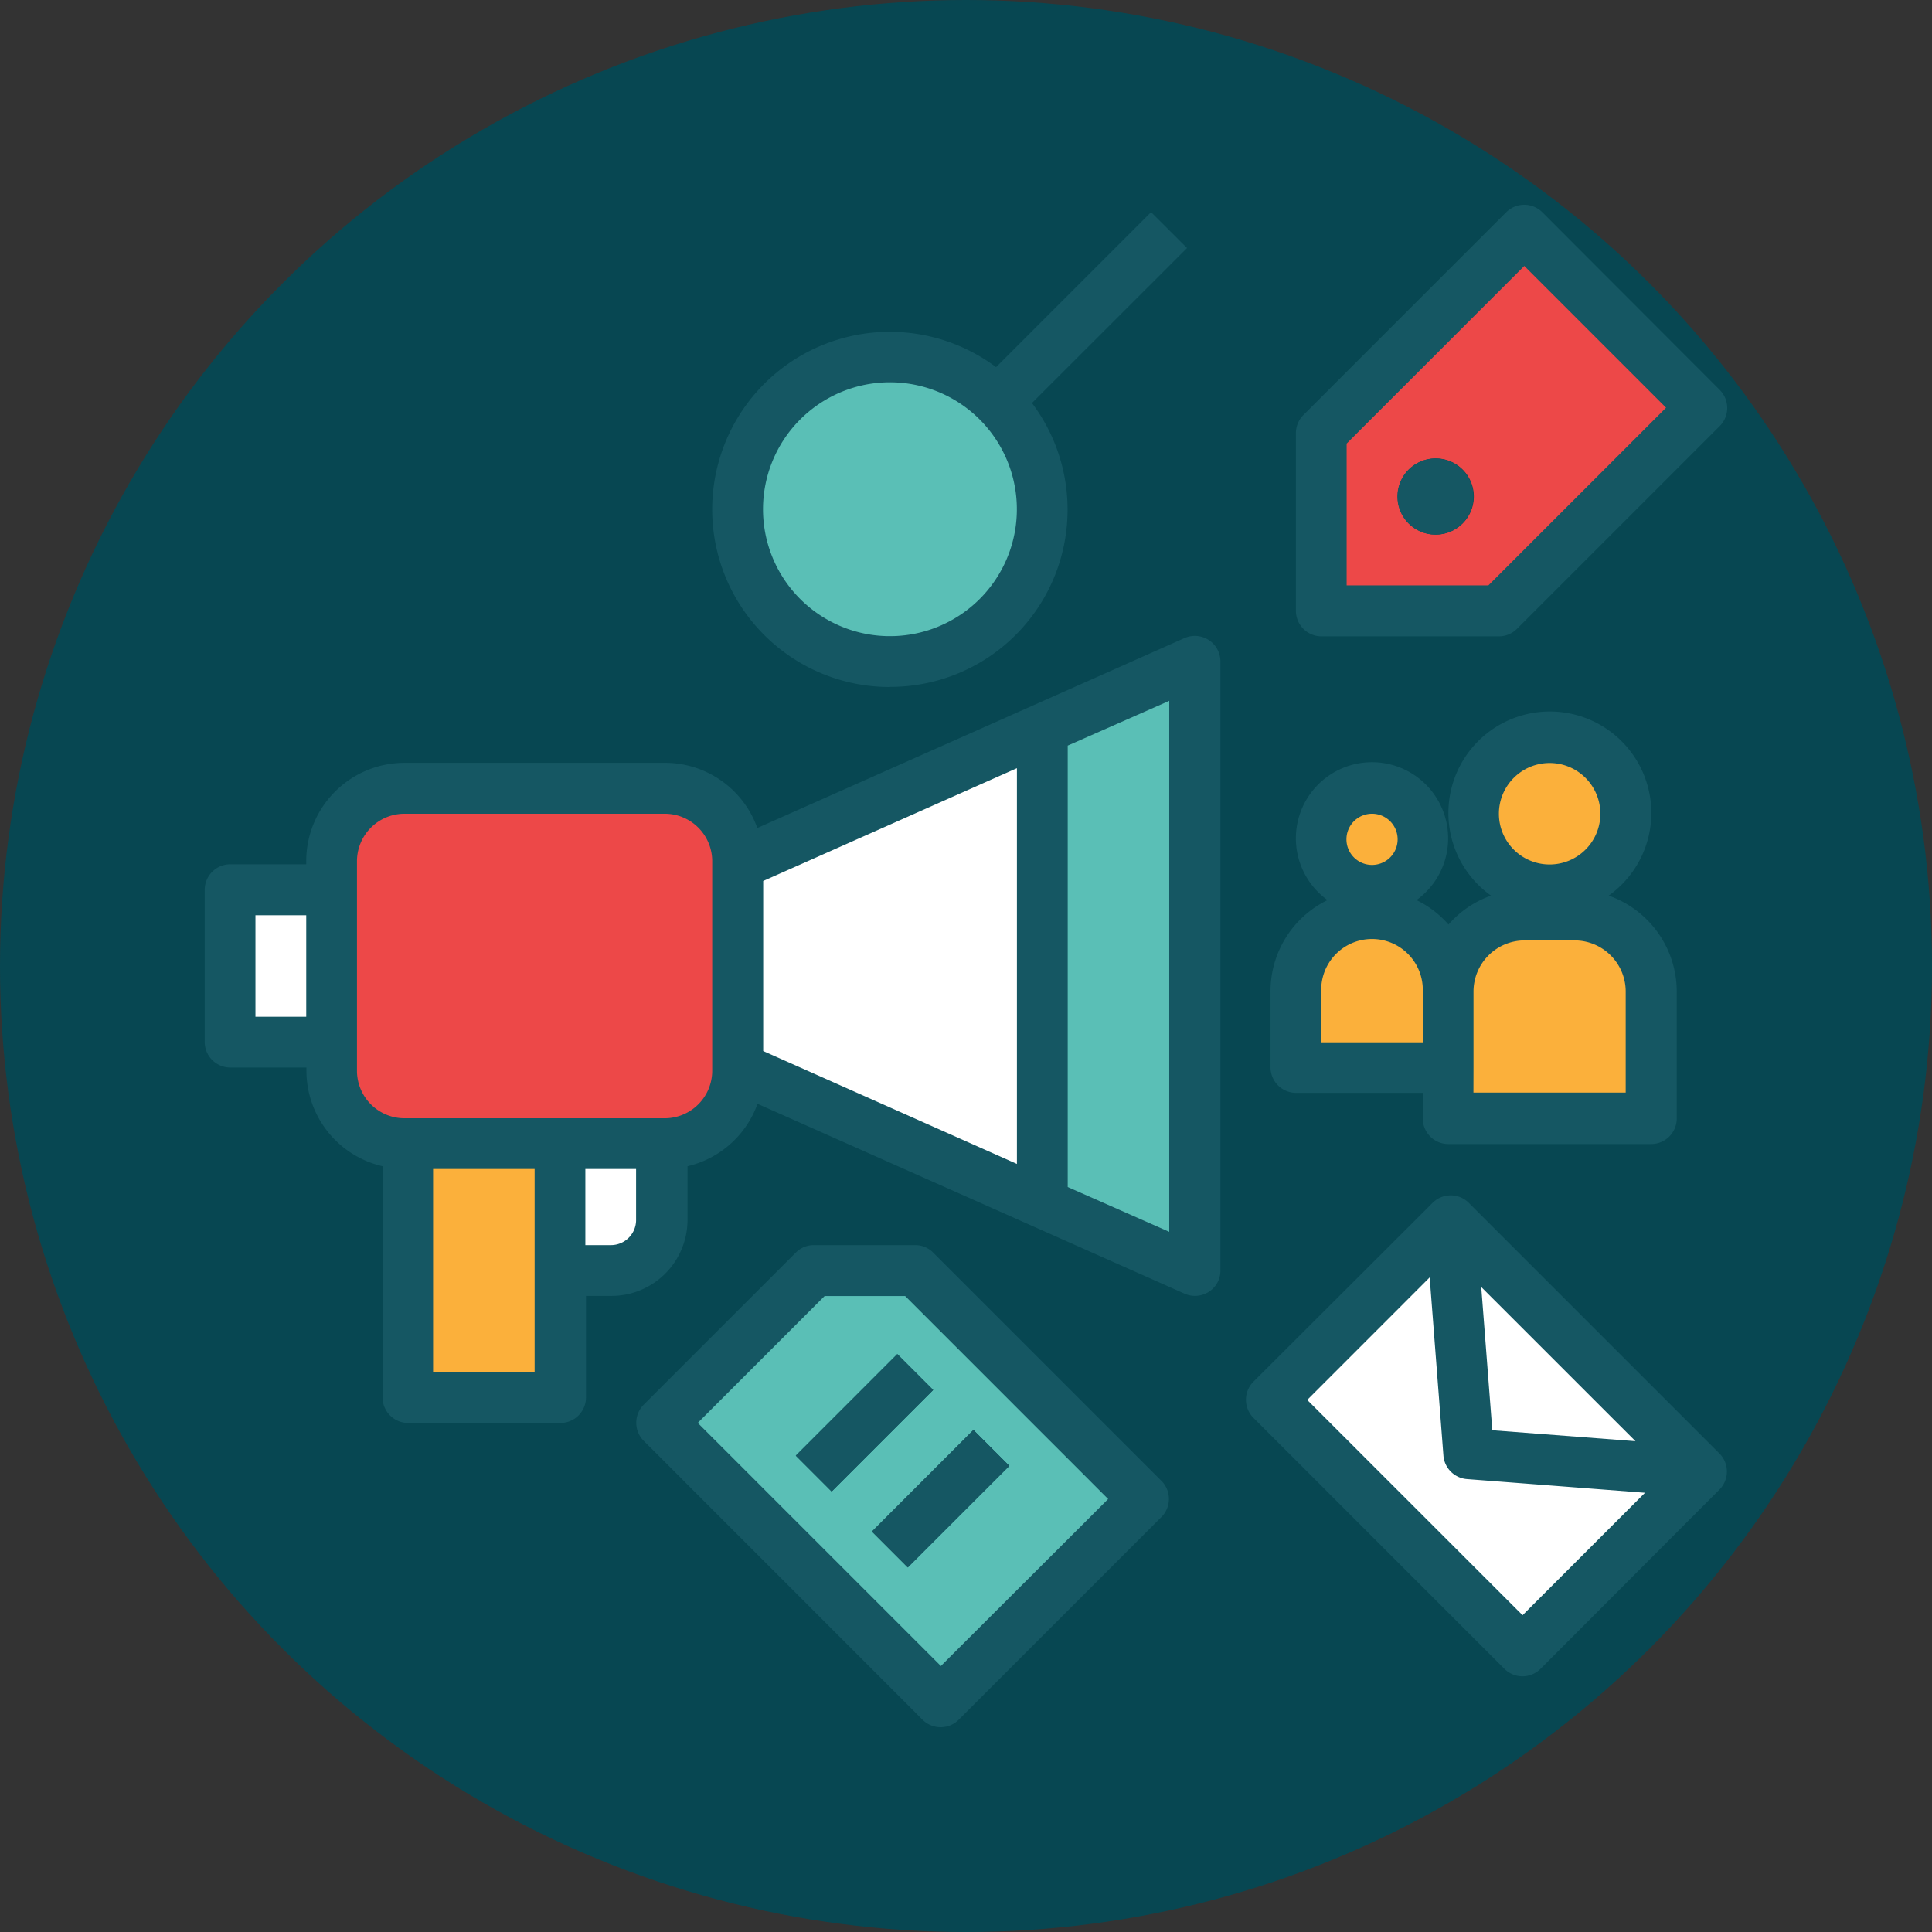<svg id="Layer_1" data-name="Layer 1" xmlns="http://www.w3.org/2000/svg" viewBox="0 0 302 302"><rect x="0" y="0" width="302" height="302" fill="#333333" stroke="none"/><defs><style>.cls-1{fill:#074752;}.cls-2{fill:#fff;}.cls-3{fill:#5abfb6;}.cls-4{fill:#fbb03b;}.cls-5{fill:#ed4848;}.cls-6{fill:#155763;}</style></defs><title>Artboard 26</title><circle class="cls-1" cx="151" cy="151" r="151"/><path class="cls-2" d="M36,139.1H55.8v23.8H36Z"/><path class="cls-2" d="M83.57,174.8H103.4v15.9a7.9,7.9,0,0,1-7.9,7.9H83.57Z"/><path class="cls-3" d="M162.9,79.6a23.8,23.8,0,1,1-23.8-23.8A23.81,23.81,0,0,1,162.9,79.6Z"/><path class="cls-2" d="M112.9,136.2l73.8-32.8v95.2l-73.8-32.8Z"/><path class="cls-4" d="M63.73,174.8h23.8v43.63H63.73Z"/><path class="cls-5" d="M238.27,36,206.53,67.7V95.47H234.3L266,63.73ZM224.38,83.56a5.95,5.95,0,1,1,6-5.94A5.95,5.95,0,0,1,224.38,83.56Z"/><path class="cls-5" d="M63.23,123.23h40.68a11.39,11.39,0,0,1,11.39,11.4v32.74a11.39,11.39,0,0,1-11.39,11.4H63.23a11.39,11.39,0,0,1-11.4-11.4V134.63A11.39,11.39,0,0,1,63.23,123.23Z"/><path class="cls-3" d="M186.7,103.4,162.9,114v74l23.8,10.58Z"/><path class="cls-2" d="M198.72,218.83l28.05-28L266,230.05,238,258.1Z"/><path class="cls-2" d="M226.77,190.78l2.8,36.47,36.47,2.8Z"/><path class="cls-4" d="M254.13,127.2a11.9,11.9,0,1,1-11.89-11.9A11.89,11.89,0,0,1,254.13,127.2Z"/><path class="cls-4" d="M238.34,143.07h7.79a12,12,0,0,1,12,12V174.8H226.37V155A12,12,0,0,1,238.34,143.07Z"/><path class="cls-4" d="M222.4,131.17a7.94,7.94,0,1,1-7.93-7.94A7.93,7.93,0,0,1,222.4,131.17Z"/><path class="cls-4" d="M214.47,143.07a11.9,11.9,0,0,1,11.9,11.9v11.9h-23.8V155A11.89,11.89,0,0,1,214.47,143.07Z"/><path class="cls-3" d="M143.07,198.6H127.2l-23.8,23.8L147,266l31.74-31.73ZM124.4,227.53l15.86-15.87,5.61,5.61L130,233.14ZM141.9,245l-5.6-5.61,15.86-15.87,5.61,5.61Z"/><circle class="cls-6" cx="224.38" cy="77.62" r="5.95"/><path class="cls-6" d="M241.07,33.16a4,4,0,0,0-5.61,0L203.73,64.89a4,4,0,0,0-1.16,2.81V95.47a4,4,0,0,0,4,4H234.3a4,4,0,0,0,2.81-1.16l31.73-31.73a4,4,0,0,0,0-5.61ZM232.66,91.5H210.5V69.34l27.77-27.77,22.16,22.16Z"/><path class="cls-6" d="M36,166.87h11.9v.5a15.34,15.34,0,0,0,11.9,14.93v36.13a4,4,0,0,0,4,4h23.8a4,4,0,0,0,4-4V202.57h4a11.9,11.9,0,0,0,11.87-11.87v-8.4a15.34,15.34,0,0,0,10.94-9.76l66.78,29.69a4,4,0,0,0,5.24-2,4,4,0,0,0,.34-1.61V103.4a4,4,0,0,0-4-4,4.08,4.08,0,0,0-1.61.34l-66.78,29.69a15.33,15.33,0,0,0-14.4-10.19H63.23a15.37,15.37,0,0,0-15.36,15.36v.5H36a4,4,0,0,0-4,4v23.8A4,4,0,0,0,36,166.87Zm130.9-50.32,15.87-7v83l-15.87-7Zm-47.6,21.16,39.66-17.63v61.86l-39.66-17.65ZM83.57,198.6v15.87H67.7V182.73H83.57Zm15.86-7.9a3.93,3.93,0,0,1-3.93,3.93h-4v-11.9h7.93ZM55.8,162.9V134.63a7.43,7.43,0,0,1,7.43-7.43h40.68a7.42,7.42,0,0,1,7.42,7.43v32.74a7.43,7.43,0,0,1-7.42,7.43H63.23a7.43,7.43,0,0,1-7.43-7.43ZM39.93,143.07h7.94v15.86H39.93Z"/><path class="cls-6" d="M229.57,188a4,4,0,0,0-5.61,0L195.91,216a4,4,0,0,0,0,5.61l39.27,39.27a4,4,0,0,0,5.61,0l28-28.05a4,4,0,0,0,0-5.61Zm26.08,37.28-22.38-1.71-1.73-22.39ZM238,252.48l-33.66-33.65,19.14-19.15,2.15,27.87a4,4,0,0,0,3.65,3.65l27.86,2.14Z"/><path class="cls-6" d="M139.1,107.37A27.71,27.71,0,0,0,161.31,63l24.24-24.23-5.62-5.61L155.7,57.39a27.76,27.76,0,1,0-16.6,50Zm0-47.61A19.84,19.84,0,1,1,119.27,79.6,19.84,19.84,0,0,1,139.1,59.76Z"/><path class="cls-6" d="M202.57,170.83H222.4v4a4,4,0,0,0,4,4H258.1a4,4,0,0,0,4-4V155a15.91,15.91,0,0,0-10.64-15,15.86,15.86,0,1,0-18.39,0,15.86,15.86,0,0,0-6.65,4.52,15.75,15.75,0,0,0-5-3.82,11.9,11.9,0,1,0-13.91,0A15.83,15.83,0,0,0,198.6,155v11.9A4,4,0,0,0,202.57,170.83Zm39.67-51.56a7.93,7.93,0,1,1-7.94,7.93A7.93,7.93,0,0,1,242.24,119.27Zm-11.91,47.6V155a8,8,0,0,1,8-8h7.79a8,8,0,0,1,8,8v15.79h-23.8ZM214.47,127.2a4,4,0,1,1-4,4A4,4,0,0,1,214.47,127.2ZM206.53,155a7.94,7.94,0,1,1,15.87,0v7.93H206.53Z"/><path class="cls-6" d="M143.07,194.63H127.2a3.93,3.93,0,0,0-2.8,1.17l-23.8,23.8a4,4,0,0,0,0,5.6l43.63,43.64a4,4,0,0,0,5.61,0l31.73-31.73a4,4,0,0,0,0-5.61l-35.7-35.7A3.93,3.93,0,0,0,143.07,194.63Zm4,65.79-38-38,19.83-19.83h12.59l31.73,31.73Z"/><rect class="cls-6" x="123.91" y="218.43" width="22.44" height="7.93" transform="translate(-117.68 160.71) rotate(-45)"/><rect class="cls-6" x="135.81" y="230.33" width="22.44" height="7.93" transform="translate(-122.61 172.58) rotate(-45)"/></svg>